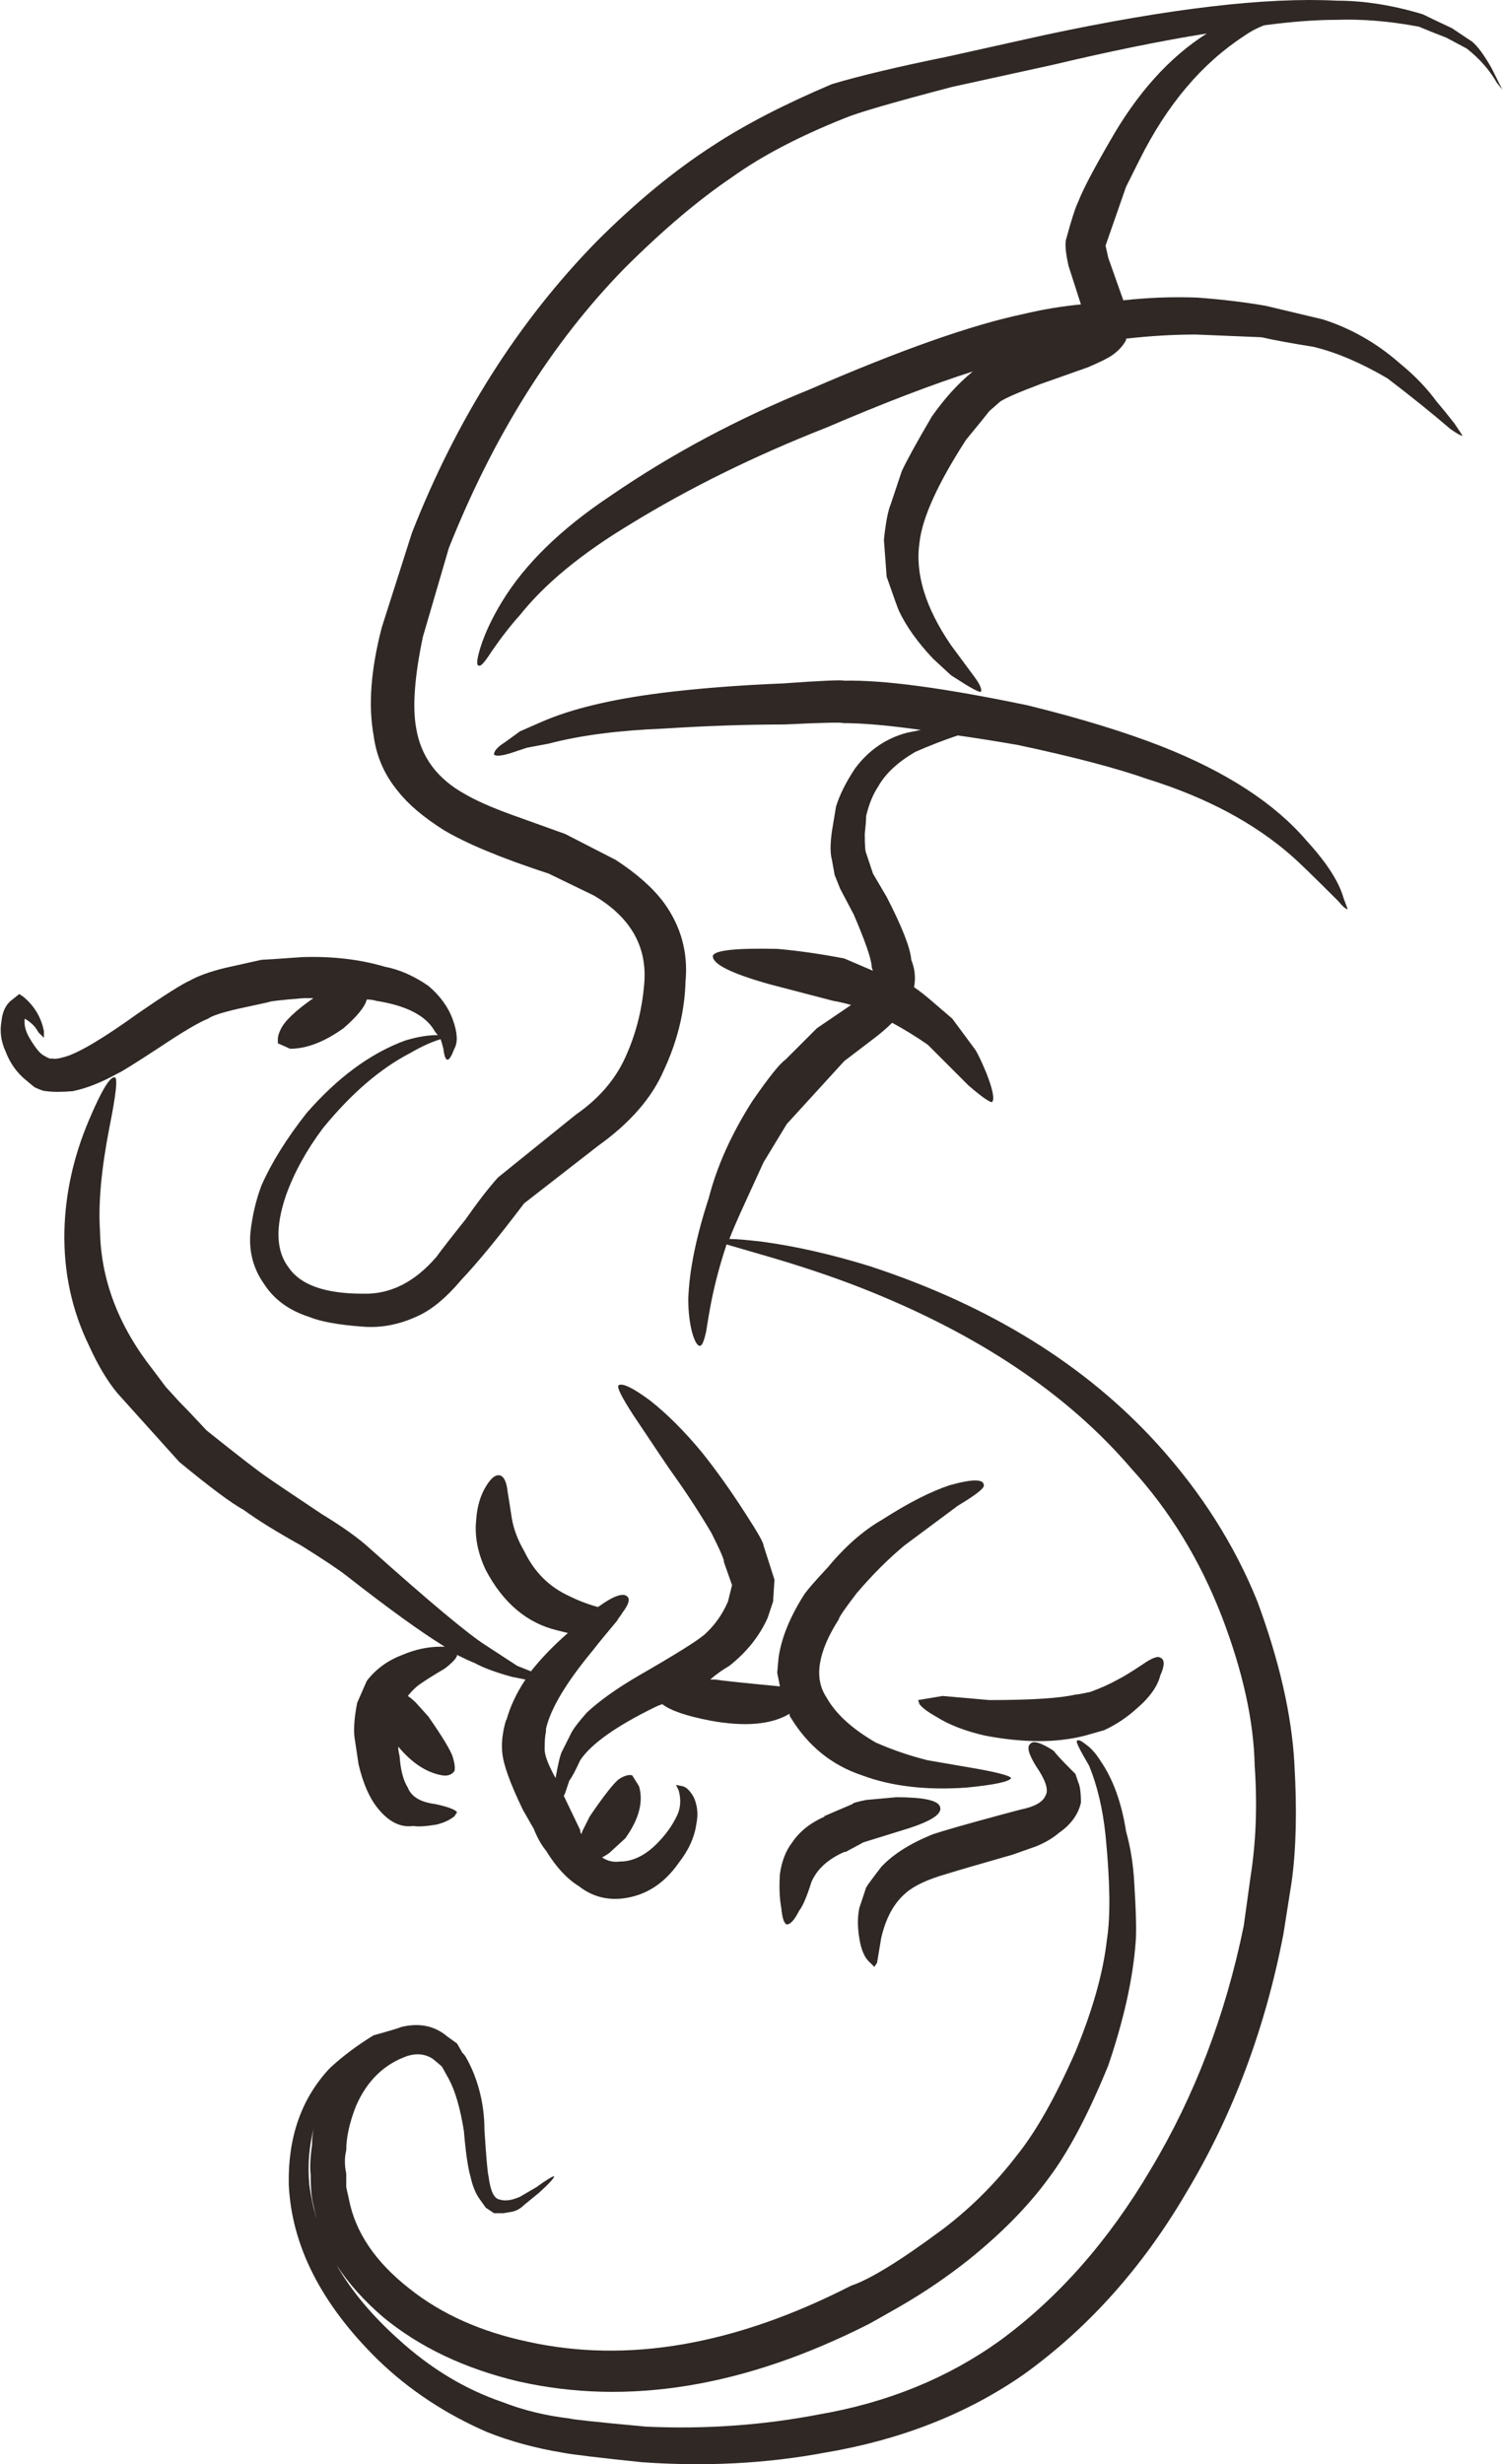 <svg viewBox="0 0 183 300" version="1.1" xmlns="http://www.w3.org/2000/svg">
    <path id="dragon" style="fill: #2f2825"
        d="M37.993,261.109C37.993,260.331 38.075,259.609 38.244,258.944C37.642,261.159 37.447,263.492 37.658,265.939C37.847,267.4 38.153,268.816 38.576,270.188C38.41,269.609 38.27,269.026 38.159,268.437C37.938,267.66 37.828,266.44 37.828,264.774C37.717,263.886 37.772,262.662 37.993,261.109ZM100.46,221.13L100.294,221.13L103.792,219.63C103.792,219.52 104.348,219.352 105.458,219.131L109.121,218.797C112.453,218.797 114.229,219.186 114.453,219.964C114.785,220.852 113.285,221.796 109.954,222.796L105.123,224.294L102.959,225.461L102.793,225.461C100.792,226.349 99.461,227.57 98.795,229.126C98.238,230.902 97.74,232.068 97.295,232.623C96.738,233.734 96.241,234.289 95.795,234.289C95.463,234.178 95.242,233.511 95.128,232.291C94.907,231.07 94.851,229.68 94.962,228.127C95.186,226.572 95.684,225.295 96.462,224.294C97.35,222.962 98.684,221.908 100.46,221.13ZM131.277,216.966C131.498,217.41 131.609,218.243 131.609,219.464C131.277,220.907 130.389,222.129 128.944,223.129C128.167,223.795 127.223,224.35 126.114,224.795L123.28,225.794C119.396,226.905 116.728,227.681 115.286,228.127C112.954,228.792 111.288,229.57 110.289,230.458C108.844,231.68 107.846,233.511 107.289,235.955L106.788,238.954L106.456,239.454L105.955,238.954C105.292,238.398 104.846,237.399 104.625,235.955C104.403,234.622 104.403,233.401 104.625,232.291L105.458,229.793C105.568,229.57 106.18,228.737 107.289,227.294C108.734,225.739 110.842,224.406 113.621,223.295C114.951,222.851 117.674,222.074 121.78,220.963L124.279,220.297C125.945,219.964 126.947,219.409 127.279,218.632C127.724,217.965 127.334,216.743 126.114,214.966C125.226,213.522 125.001,212.634 125.447,212.302C125.779,211.856 126.722,212.134 128.278,213.135C128.613,213.579 129.276,214.3 130.278,215.3L130.942,215.965L131.277,216.966ZM141.272,203.973C140.937,205.305 139.993,206.638 138.438,207.97C137.218,209.081 135.884,209.969 134.443,210.636L132.11,211.301C128.668,212.19 124.614,212.19 119.949,211.301C117.505,210.747 115.508,209.969 113.952,208.97C112.954,208.414 112.287,207.915 111.955,207.47L111.786,206.971L114.785,206.472L120.45,206.971C125.558,206.971 129.055,206.748 130.942,206.304C131.167,206.304 131.775,206.193 132.777,205.971C133.997,205.527 135.107,205.027 136.109,204.472C136.772,204.139 137.774,203.527 139.105,202.639C140.218,201.861 140.937,201.585 141.272,201.806C141.828,202.029 141.828,202.751 141.272,203.973ZM102.624,88.034C102.513,87.923 100.125,87.978 95.463,88.201C90.908,88.201 86.025,88.367 80.803,88.701C75.252,88.922 70.587,89.534 66.81,90.532L64.145,91.032L62.147,91.699C61.038,92.032 60.371,92.087 60.146,91.865C60.146,91.421 60.592,90.921 61.48,90.366L63.312,89.034L65.977,87.868C69.533,86.313 74.364,85.146 80.471,84.369C84.912,83.814 89.854,83.425 95.297,83.204C99.959,82.87 102.458,82.758 102.793,82.87C107.566,82.758 115.007,83.759 125.112,85.868C131.443,87.424 136.886,89.089 141.438,90.866C149.324,93.976 155.21,97.807 159.094,102.36C161.538,105.025 163.038,107.358 163.594,109.355L164.092,110.689C163.871,110.689 163.483,110.356 162.927,109.689C159.927,106.691 158.04,104.859 157.263,104.192C152.711,100.194 146.881,97.085 139.772,94.864C135.998,93.53 130.721,92.143 123.947,90.7C121.393,90.254 118.95,89.867 116.617,89.534C114.951,90.088 113.23,90.755 111.454,91.533C109.346,92.753 107.846,94.142 106.957,95.697C106.291,96.696 105.789,97.918 105.458,99.361C105.458,99.806 105.402,100.527 105.292,101.527C105.292,102.86 105.347,103.637 105.458,103.859L106.291,106.357L107.956,109.189C109.843,112.854 110.842,115.408 110.953,116.851C111.398,117.962 111.509,119.073 111.288,120.183C111.955,120.629 112.732,121.239 113.621,122.016L115.95,124.016L118.784,127.846C119.116,128.401 119.561,129.345 120.115,130.679C120.892,132.676 121.117,133.843 120.781,134.176C120.45,134.176 119.506,133.509 117.951,132.177L112.954,127.18C111.509,126.181 110.065,125.292 108.623,124.515C107.956,125.18 107.179,125.847 106.291,126.514L102.793,129.179L95.795,136.841L92.964,141.506L90.3,147.336C89.743,148.556 89.242,149.723 88.8,150.834C89.577,150.834 90.908,150.945 92.798,151.167C96.907,151.722 101.293,152.721 105.955,154.165C120.505,158.942 132.165,166.159 140.937,175.821C146.269,181.706 150.323,188.093 153.098,194.977C155.763,202.195 157.263,208.747 157.595,214.633C157.93,220.297 157.819,225.127 157.263,229.126L156.264,235.455C154.042,247.005 150.099,257.499 144.438,266.939C139.105,276.046 132.497,283.429 124.614,289.094C117.73,293.87 109.677,297.034 100.46,298.589C93.351,299.921 85.911,300.31 78.138,299.755C72.809,299.199 69.588,298.81 68.475,298.589C65.144,298.034 62.092,297.201 59.314,296.09C54.206,293.87 49.765,290.925 45.987,287.262C39.103,280.487 35.495,273.379 35.16,265.939C35.049,260.164 36.715,255.445 40.157,251.78C41.712,250.337 43.489,249.004 45.489,247.783C47.487,247.228 48.6,246.895 48.821,246.782C51.043,246.228 52.93,246.616 54.485,247.949L55.65,248.782L56.317,249.948C56.538,250.059 56.929,250.725 57.482,251.947C58.481,254.278 58.982,256.722 58.982,259.276C59.203,262.719 59.372,264.606 59.483,264.94C59.704,266.716 60.146,267.66 60.813,267.772C61.48,267.993 62.313,267.883 63.312,267.439L65.313,266.272C66.533,265.384 67.255,264.94 67.477,264.94C67.477,265.161 66.868,265.828 65.645,266.939L63.813,268.437C63.367,268.883 62.87,269.16 62.313,269.27L61.314,269.438L60.146,269.438L59.148,268.771L58.315,267.605C57.872,266.939 57.537,266.106 57.316,265.106C56.984,263.996 56.704,262.108 56.483,259.443C56.041,256.666 55.429,254.556 54.651,253.114L53.818,251.614C53.597,251.392 53.207,251.059 52.65,250.615C51.762,250.059 50.763,249.948 49.654,250.281C46.765,251.28 44.657,253.335 43.323,256.445C42.545,258.443 42.158,260.221 42.158,261.774C41.937,262.662 41.937,263.608 42.158,264.606L42.158,266.272L42.49,267.772C43.267,271.769 45.711,275.379 49.82,278.6C53.708,281.708 58.539,283.875 64.311,285.095C76.417,287.761 89.522,285.484 103.626,278.266C105.955,277.489 109.733,275.156 114.951,271.27C118.283,268.716 121.227,265.773 123.781,262.441C126.114,259.554 128.502,255.334 130.942,249.782C133.054,244.672 134.332,240.119 134.775,236.122C135.22,233.345 135.165,229.126 134.609,223.461C134.274,220.242 133.61,217.41 132.608,214.966C131.498,213.079 131.001,212.079 131.111,211.968C131.222,211.746 131.554,211.856 132.11,212.302C132.777,212.746 133.385,213.411 133.942,214.3C135.497,216.522 136.551,219.409 137.107,222.962C137.664,224.961 137.996,227.071 138.106,229.292C138.328,232.846 138.383,235.234 138.272,236.456C137.94,240.897 136.831,245.894 134.941,251.448C132.497,257.444 130.054,262.052 127.611,265.273C125.17,268.605 121.949,271.881 117.951,275.101C115.286,277.212 112.508,279.099 109.622,280.765C107.289,282.097 106.014,282.819 105.789,282.93C90.687,290.594 76.472,292.925 63.146,289.927C56.594,288.371 51.099,285.762 46.654,282.097C44.322,280.098 42.434,277.988 40.99,275.767C42.77,278.878 45.268,281.876 48.486,284.763C52.374,288.316 56.594,290.87 61.148,292.425C63.702,293.424 66.422,294.091 69.308,294.425C69.533,294.535 72.64,294.869 78.639,295.423C85.855,295.757 92.909,295.257 99.793,293.925C108.122,292.481 115.452,289.483 121.78,284.929C128.889,279.711 134.996,272.769 140.104,264.107C145.436,255.223 149.21,245.339 151.433,234.456L152.265,228.459C152.932,224.239 153.098,219.743 152.766,214.966C152.656,209.525 151.322,203.472 148.768,196.809C146.103,189.924 142.437,183.928 137.774,178.819C129.999,169.712 119.06,162.384 104.957,156.83C101.293,155.387 97.129,154 92.463,152.666C90.576,152.111 89.242,151.722 88.465,151.501C87.69,153.832 87.079,156.109 86.633,158.33C86.412,159.441 86.191,160.718 85.966,162.161C85.745,163.161 85.524,163.716 85.302,163.827C84.967,163.939 84.635,163.438 84.3,162.328C83.968,161.107 83.802,159.718 83.802,158.164C83.913,154.72 84.746,150.613 86.301,145.837C87.3,141.95 89.076,138.007 91.63,134.01C93.631,131.123 94.962,129.457 95.629,129.013L99.461,125.18L103.626,122.35C102.848,122.127 102.126,121.961 101.459,121.849L93.797,119.851C89.021,118.517 86.688,117.352 86.799,116.352C87.023,115.687 89.633,115.408 94.63,115.519C97.184,115.742 99.904,116.131 102.793,116.685L106.291,118.185C106.18,117.962 106.125,117.74 106.125,117.518C106.014,116.519 105.292,114.465 103.958,111.355L102.292,108.191L101.625,106.525L101.293,104.691C101.072,103.914 101.072,102.748 101.293,101.194L101.791,98.196C102.237,96.751 103.014,95.196 104.124,93.53C105.789,91.31 107.901,89.867 110.455,89.2C111.011,89.089 111.564,88.979 112.121,88.867C108.233,88.312 105.067,88.034 102.624,88.034L102.624,88.034ZM10.84,136.341C12.395,132.676 13.449,130.955 14.006,131.178C14.337,131.289 14.116,133.288 13.339,137.174C12.34,142.284 11.953,146.504 12.174,149.835C12.284,155.831 14.451,161.496 18.671,166.825C19.003,167.27 19.504,167.936 20.168,168.824L21.833,170.657C22.611,171.435 23.724,172.6 25.165,174.155C29.053,177.265 31.496,179.152 32.495,179.819C33.273,180.374 35.495,181.872 39.158,184.315C41.712,185.871 43.658,187.26 44.988,188.48C52.319,195.032 57.039,198.976 59.148,200.308L62.98,202.807L64.646,203.472C65.866,201.918 67.366,200.363 69.142,198.808C68.7,198.697 68.254,198.587 67.812,198.475C64.145,197.586 61.259,195.143 59.148,191.146C58.149,189.036 57.762,186.982 57.983,184.982C58.093,183.427 58.481,182.095 59.148,180.984C59.815,179.874 60.426,179.43 60.979,179.652C61.425,179.874 61.702,180.54 61.812,181.651C61.926,182.318 62.092,183.372 62.313,184.817C62.534,186.149 63.036,187.481 63.813,188.813C65.033,191.367 66.868,193.201 69.308,194.31C70.421,194.867 71.586,195.311 72.809,195.644C74.807,194.2 76.03,193.811 76.472,194.478C76.694,194.811 76.472,195.421 75.805,196.309L75.474,196.809C75.363,196.921 75.252,197.087 75.138,197.31C73.918,198.753 72.92,199.974 72.142,200.973C68.921,204.861 67.034,208.025 66.478,210.469L66.478,210.802C66.367,211.246 66.312,211.968 66.312,212.967C66.312,213.698 66.754,214.862 67.642,216.466C67.978,214.578 68.254,213.467 68.475,213.135L69.643,210.802C69.975,210.247 70.587,209.47 71.475,208.469C73.03,207.026 75.138,205.527 77.806,203.973C82.247,201.419 84.912,199.753 85.8,198.976C87.023,197.865 87.967,196.532 88.634,194.977L89.132,192.978L88.133,190.146C88.243,190.035 87.746,188.869 86.633,186.648C85.192,184.205 83.637,181.817 81.971,179.486C81.636,179.042 80.025,176.654 77.139,172.323C75.695,170.101 75.083,168.879 75.308,168.658C75.75,168.325 77.029,168.936 79.137,170.49C81.248,172.156 83.357,174.265 85.468,176.819C87.245,179.042 89.021,181.54 90.797,184.315C92.242,186.538 92.964,187.815 92.964,188.148L94.295,192.313L94.129,194.977L93.462,196.976C92.463,199.197 90.908,201.141 88.8,202.807C88.022,203.251 87.245,203.805 86.467,204.472L87.134,204.472C87.69,204.583 90.3,204.861 94.962,205.305L94.63,203.64L94.796,201.806C95.128,199.475 96.13,196.976 97.796,194.31C98.128,193.755 99.126,192.589 100.792,190.813C102.904,188.259 105.123,186.315 107.455,184.982C110.566,182.983 113.285,181.596 115.618,180.818C118.393,180.04 119.783,180.04 119.783,180.818C119.893,181.151 118.839,181.984 116.617,183.317L110.12,188.148C108.122,189.814 106.18,191.756 104.29,193.978C102.848,195.865 102.126,196.921 102.126,197.142C99.572,201.141 99.071,204.305 100.626,206.638C101.736,208.637 103.737,210.469 106.622,212.134C108.623,213.023 110.732,213.745 112.954,214.3C114.284,214.522 115.895,214.801 117.785,215.132C121.117,215.689 122.893,216.133 123.114,216.466C122.893,216.91 121.061,217.299 117.616,217.631C112.732,217.965 108.513,217.465 104.957,216.133C101.293,214.911 98.404,212.578 96.296,209.136C96.185,209.026 96.13,208.858 96.13,208.637C93.908,209.969 90.687,210.247 86.467,209.47C83.581,208.915 81.636,208.248 80.637,207.47C80.305,207.581 80.025,207.692 79.804,207.804C75.028,210.135 71.976,212.302 70.642,214.3C70.086,215.521 69.643,216.354 69.308,216.798L68.81,218.298L68.645,218.632L70.642,222.796C70.642,223.017 70.697,223.185 70.808,223.295C70.808,223.185 70.863,223.017 70.974,222.796L71.807,221.13C73.473,218.687 74.641,217.187 75.308,216.632C75.971,216.188 76.528,216.021 76.973,216.133L77.806,217.465C78.359,219.352 77.806,221.464 76.141,223.795L74.14,225.628C73.808,225.849 73.531,226.015 73.307,226.128C73.974,226.572 74.696,226.738 75.474,226.627C77.029,226.627 78.529,225.905 79.97,224.462C80.969,223.461 81.746,222.407 82.303,221.296C82.859,220.297 82.97,219.186 82.634,217.965L82.303,217.299L83.136,217.465C83.581,217.576 84.024,218.02 84.469,218.797C84.912,219.798 85.023,220.852 84.801,221.963C84.58,223.629 83.858,225.239 82.634,226.793C80.858,229.347 78.584,230.791 75.805,231.125C73.808,231.346 72.031,230.847 70.476,229.625C69.032,228.737 67.701,227.294 66.478,225.295C65.921,224.628 65.424,223.739 64.978,222.628L63.647,220.297C62.092,217.076 61.259,214.745 61.148,213.301C61.038,212.079 61.204,210.747 61.646,209.302L61.646,209.47C62.092,207.804 62.87,206.138 63.979,204.472L62.313,204.139C60.316,203.584 58.816,203.028 57.817,202.473C57.261,202.252 56.538,201.918 55.65,201.474C55.65,201.806 55.149,202.363 54.15,203.14C52.82,203.918 51.762,204.583 50.985,205.138C50.542,205.471 50.096,205.915 49.654,206.472C49.986,206.693 50.321,206.971 50.653,207.305L52.153,208.97C53.929,211.524 54.928,213.19 55.149,213.968C55.374,214.745 55.429,215.3 55.318,215.633C54.983,216.078 54.485,216.243 53.818,216.133C51.931,215.799 50.152,214.633 48.486,212.634C48.486,212.967 48.545,213.356 48.655,213.8C48.766,215.466 49.098,216.743 49.654,217.631C50.096,218.742 51.209,219.409 52.986,219.63C54.541,219.964 55.429,220.297 55.65,220.631L55.318,221.13C54.762,221.574 54.04,221.908 53.151,222.129C51.818,222.352 50.874,222.407 50.321,222.297C48.766,222.518 47.321,221.796 45.987,220.13C44.988,218.91 44.211,217.132 43.658,214.801L43.157,211.469C43.046,210.358 43.157,208.97 43.489,207.305L44.657,204.638C45.766,203.195 47.211,202.14 48.987,201.474C50.542,200.807 52.097,200.474 53.652,200.474L54.15,200.474C51.264,198.697 47.266,195.81 42.158,191.811C41.159,191.034 39.324,189.814 36.66,188.148C33.663,186.482 31.33,185.038 29.665,183.816C28.22,183.038 25.611,181.096 21.833,177.986L14.337,169.657C13.117,168.214 11.953,166.27 10.84,163.827C8.732,159.496 7.733,154.832 7.843,149.835C7.954,145.282 8.953,140.784 10.84,136.341L10.84,136.341ZM101.293,10.241C104.625,9.243 109.287,8.131 115.286,6.91L127.279,4.245C142.381,1.024 154.208,-0.363 162.761,0.081C166.093,0.081 169.59,0.635 173.254,1.747C174.142,2.191 175.31,2.745 176.751,3.412L179.25,5.078C179.917,5.633 180.694,6.689 181.583,8.244L182.916,10.908L182.249,10.075C181.361,8.52 180.141,7.133 178.586,5.911L176.087,4.579C174.643,4.024 173.533,3.578 172.756,3.246C169.2,2.579 165.868,2.301 162.761,2.413C160.207,2.413 157.263,2.635 153.931,3.079C153.043,3.412 152.21,3.856 151.433,4.411C146.325,7.743 142.105,12.74 138.773,19.403L137.107,22.735L134.609,29.899L134.941,31.397L136.772,36.562C139.772,36.229 142.772,36.116 145.768,36.229C148.768,36.45 151.543,36.783 154.097,37.227L161.095,38.893C164.538,40.004 167.648,41.781 170.423,44.224C172.199,45.668 173.699,47.222 174.919,48.888C175.586,49.665 176.309,50.554 177.086,51.554L178.085,53.052C177.864,53.052 177.363,52.774 176.585,52.219C174.252,50.22 171.698,48.167 168.923,46.056C165.702,44.169 162.706,42.892 159.927,42.225C157.152,41.781 155.041,41.392 153.599,41.058L145.602,40.726C142.938,40.726 140.104,40.892 137.107,41.226L137.107,41.392C136.772,42.059 136.219,42.669 135.442,43.225C134.996,43.557 133.997,44.058 132.442,44.723L126.778,46.723C124.113,47.721 122.447,48.444 121.78,48.888L120.45,50.054C120.115,50.498 119.171,51.665 117.616,53.552C114.174,58.882 112.287,63.047 111.955,66.045C111.398,69.822 112.677,73.987 115.784,78.538L118.618,82.371C119.282,83.259 119.561,83.869 119.451,84.203C119.34,84.313 118.729,84.037 117.616,83.37L115.784,82.203L113.621,80.204C111.73,78.207 110.344,76.263 109.456,74.374C109.346,74.153 108.844,72.763 107.956,70.209L107.621,65.713C107.846,63.602 108.122,62.159 108.454,61.381L109.788,57.384C110.344,56.163 111.564,53.94 113.451,50.721C115.007,48.499 116.672,46.667 118.449,45.223C113.565,46.778 107.621,49.055 100.626,52.053C91.855,55.496 83.858,59.437 76.638,63.88C70.753,67.434 66.312,71.098 63.312,74.875C62.203,76.095 61.038,77.595 59.815,79.371C59.037,80.593 58.539,81.149 58.315,81.037C57.983,81.037 58.038,80.316 58.481,78.872C59.037,77.095 59.925,75.207 61.148,73.209C63.924,68.656 68.309,64.379 74.306,60.382C81.746,55.273 89.854,50.942 98.629,47.39C109.622,42.613 118.283,39.56 124.614,38.228C126.947,37.671 129.276,37.283 131.609,37.061L130.109,32.398C129.777,30.953 129.667,29.899 129.777,29.232C130.444,26.789 130.942,25.233 131.277,24.568C131.834,23.124 133.109,20.682 135.107,17.238C138.438,11.352 142.381,6.965 146.936,4.079C141.383,4.967 135.107,6.244 128.112,7.91L115.95,10.575C108.734,12.463 104.348,13.74 102.793,14.406C97.239,16.628 92.688,19.016 89.132,21.57C85.023,24.345 80.637,28.066 75.971,32.729C67.2,41.725 60.091,53.052 54.651,66.712L51.486,77.54C50.487,82.316 50.21,85.979 50.653,88.533C51.209,92.087 53.207,94.809 56.649,96.696C57.983,97.474 59.87,98.307 62.313,99.195L68.81,101.527C69.032,101.638 71.088,102.692 74.973,104.691C77.527,106.357 79.472,108.078 80.803,109.856C82.914,112.742 83.802,115.963 83.467,119.518C83.357,123.183 82.469,126.791 80.803,130.345C79.361,133.677 76.694,136.73 72.809,139.507L63.813,146.504C60.703,150.613 58.149,153.721 56.151,155.831C54.375,157.941 52.65,159.384 50.985,160.162C48.655,161.273 46.322,161.717 43.99,161.496C41.104,161.273 38.992,160.884 37.658,160.329C35.218,159.552 33.383,158.219 32.163,156.331C30.829,154.444 30.276,152.334 30.497,150.001C30.719,148.002 31.164,146.115 31.828,144.337C33.051,141.562 34.883,138.619 37.327,135.508C41.104,131.178 45.099,128.235 49.319,126.68C50.763,126.236 52.097,126.013 53.317,126.013C53.096,125.792 52.93,125.569 52.82,125.348C51.707,123.57 49.377,122.405 45.821,121.849C45.489,121.738 45.099,121.683 44.657,121.683C44.435,122.571 43.489,123.737 41.823,125.18C39.493,126.846 37.327,127.679 35.329,127.679L33.829,127.014L33.829,126.514C33.829,126.181 33.94,125.792 34.161,125.348C34.607,124.347 35.937,123.07 38.159,121.517L36.995,121.517C34.216,121.738 32.775,121.904 32.661,122.016L28.832,122.849C26.945,123.293 25.777,123.682 25.334,124.015C24.222,124.46 22.334,125.569 19.67,127.347C16.449,129.457 14.673,130.566 14.337,130.679C12.34,131.788 10.508,132.51 8.842,132.844C7.508,132.954 6.454,132.954 5.677,132.844C5.345,132.844 4.844,132.676 4.177,132.344L3.178,131.512C2.069,130.623 1.236,129.457 0.679,128.012C0.123,126.791 -0.043,125.569 0.178,124.347C0.292,123.127 0.735,122.237 1.512,121.683L2.345,121.016L2.846,121.349C4.177,122.46 5.01,123.848 5.345,125.514L5.345,126.347L4.678,125.681C4.343,125.014 3.79,124.46 3.012,124.015C2.901,124.793 3.123,125.626 3.679,126.514C4.343,127.624 4.899,128.291 5.345,128.512C5.898,128.845 6.233,128.958 6.344,128.845C6.565,128.958 7.066,128.901 7.844,128.679C9.509,128.235 12.506,126.459 16.836,123.349C20.057,121.128 22.169,119.796 23.167,119.35C24.166,118.795 25.555,118.296 27.332,117.852L31.828,116.851C32.053,116.851 33.718,116.741 36.825,116.519C40.492,116.407 43.824,116.796 46.82,117.684C48.6,118.018 50.376,118.795 52.153,120.017C53.597,121.239 54.596,122.626 55.149,124.181C55.705,125.737 55.761,126.901 55.318,127.679C54.983,128.567 54.707,129.013 54.485,129.013C54.261,129.013 54.095,128.567 53.984,127.679C53.874,127.235 53.763,126.846 53.652,126.514C52.54,126.846 51.32,127.402 49.986,128.18C46.322,130.067 42.77,133.122 39.324,137.342C37.327,140.006 35.827,142.726 34.828,145.503C33.494,149.389 33.608,152.334 35.16,154.331C36.604,156.443 39.604,157.497 44.156,157.497C47.487,157.608 50.487,156.109 53.151,152.999C53.708,152.222 54.873,150.723 56.649,148.501C58.204,146.281 59.538,144.56 60.647,143.338L70.141,135.676C73.03,133.677 75.083,131.233 76.306,128.346C77.527,125.569 78.249,122.571 78.47,119.35C78.694,115.02 76.638,111.577 72.308,109.023C68.866,107.358 67.034,106.469 66.81,106.357C61.038,104.47 56.76,102.692 53.984,101.026C51.541,99.473 49.709,97.918 48.486,96.363C46.82,94.363 45.821,92.087 45.49,89.534C44.823,85.868 45.154,81.483 46.488,76.373L50.152,64.88C55.595,50.998 63.091,39.171 72.64,29.398C77.416,24.623 82.137,20.737 86.799,17.737C90.687,15.183 95.518,12.685 101.293,10.241Z" />
</svg>
